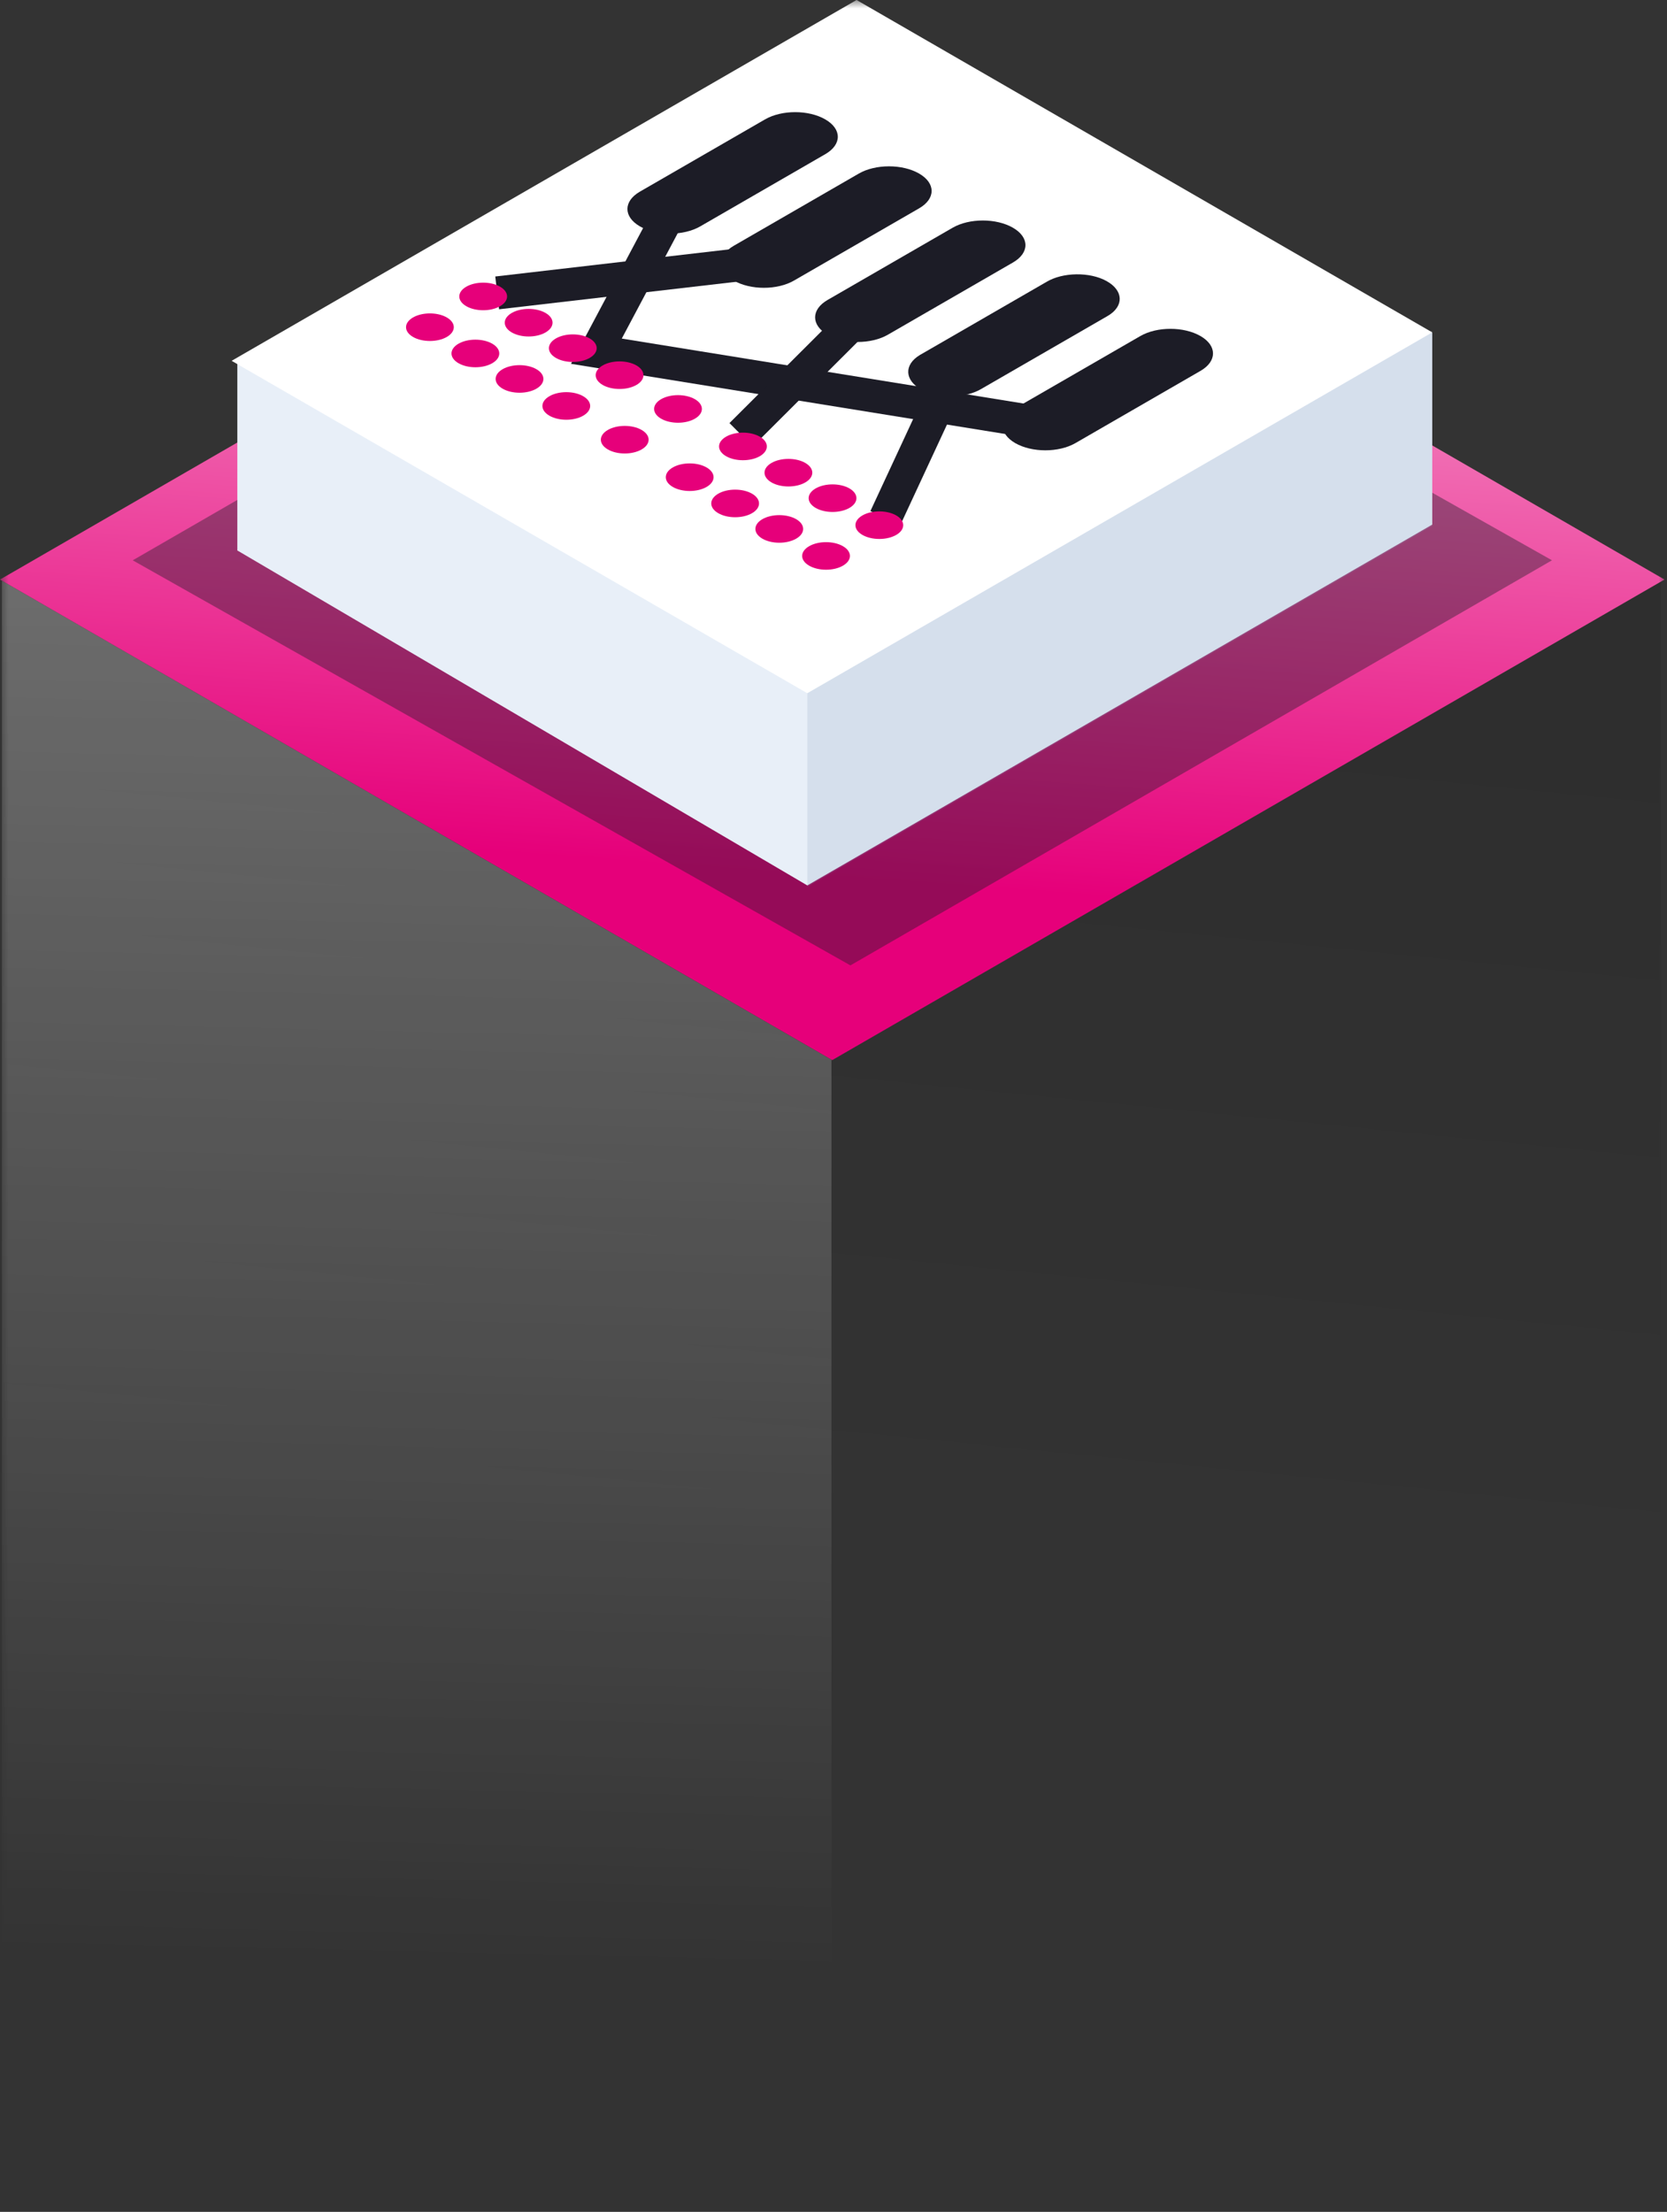 <svg width="101" height="134" viewBox="0 0 101 134" fill="none" xmlns="http://www.w3.org/2000/svg">
<rect x="0" y="0" width="101" height="134" fill="#333333" stroke="none"/>
<mask id="mask0_1208_1228" style="mask-type:alpha" maskUnits="userSpaceOnUse" x="0" y="0" width="101" height="134">
<rect width="101" height="133.5" fill="#C4C4C4"/>
</mask>
<g mask="url(#mask0_1208_1228)">
<path opacity="0.1" d="M0.115 35.176L0.115 139.497C39.371 139.497 61.381 139.497 100.637 139.497V35.176L50.376 64.196L0.115 35.176Z" fill="url(#paint0_linear_1208_1228)"/>
<path opacity="0.3" d="M0.115 35.176L0.115 122.743H50.376V64.196L0.115 35.176Z" fill="url(#paint1_linear_1208_1228)"/>
<path d="M0 35.11L50.425 5.997L100.849 35.11L50.425 64.222L0 35.11Z" fill="url(#paint2_linear_1208_1228)"/>
<path opacity="0.4" d="M8.042 33.945L50.549 9.404L94.031 33.944L51.525 58.485L8.042 33.945Z" fill="#1C1C26"/>
<path d="M14.379 33.348L14.379 21.718L86.777 20.15L86.777 31.78L48.913 53.641L14.379 33.348Z" fill="#E8EFF8"/>
<path d="M48.913 20.055L86.777 20.055L86.777 31.86L48.913 53.721L48.913 20.055Z" fill="#8BA1BE" fill-opacity="0.2"/>
<path d="M14.034 21.859L51.898 -0.001L86.777 20.136L48.913 41.997L14.034 21.859Z" fill="white"/>
<path d="M30.123 17.744L46.441 15.852" stroke="#1C1C26" stroke-width="2" stroke-miterlimit="10"/>
<path d="M40.757 12.571L36.134 21.276L63.493 25.698" stroke="#1C1C26" stroke-width="2" stroke-miterlimit="10"/>
<path d="M44.903 26.339L52.125 19.134" stroke="#1C1C26" stroke-width="2" stroke-miterlimit="10"/>
<path d="M57.809 22.416L53.643 31.384" stroke="#1C1C26" stroke-width="2" stroke-miterlimit="10"/>
<path d="M52.036 10.514C53.047 9.93 54.674 9.93 55.686 10.514C56.698 11.098 56.698 12.038 55.686 12.622L48.107 16.997C47.096 17.582 45.469 17.582 44.457 16.997C43.455 16.419 43.445 15.474 44.457 14.89L52.036 10.514Z" fill="#1C1C26"/>
<path d="M57.72 13.796C58.732 13.212 60.359 13.212 61.371 13.796C62.383 14.38 62.383 15.319 61.371 15.904L53.792 20.279C52.78 20.863 51.153 20.863 50.141 20.279C49.139 19.701 49.13 18.756 50.141 18.172L57.72 13.796V13.796Z" fill="#1C1C26"/>
<path d="M63.404 17.078C64.386 16.488 66.022 16.46 67.044 17.027C68.066 17.594 68.116 18.539 67.133 19.128C67.104 19.146 67.074 19.163 67.044 19.18L59.465 23.556C58.483 24.145 56.847 24.174 55.825 23.607C54.803 23.04 54.754 22.095 55.736 21.505C55.765 21.488 55.795 21.471 55.825 21.454L63.404 17.078Z" fill="#1C1C26"/>
<path d="M46.352 7.233C47.364 6.648 48.991 6.648 50.002 7.233C51.014 7.817 51.014 8.756 50.002 9.34L42.424 13.716C41.412 14.3 39.785 14.3 38.773 13.716C37.761 13.132 37.761 12.192 38.773 11.608L46.352 7.233Z" fill="#1C1C26"/>
<path d="M69.088 20.36C70.1 19.775 71.727 19.775 72.738 20.36C73.75 20.944 73.74 21.889 72.738 22.467L65.16 26.843C64.148 27.427 62.521 27.427 61.509 26.843C60.497 26.259 60.497 25.319 61.509 24.735L69.088 20.36V20.36Z" fill="#1C1C26"/>
<path d="M40.055 25.365C40.62 25.692 41.537 25.692 42.102 25.365C42.667 25.039 42.667 24.51 42.102 24.183C41.537 23.857 40.62 23.857 40.055 24.183C39.49 24.51 39.49 25.039 40.055 25.365Z" fill="#E6007A"/>
<path d="M28.251 18.55C28.817 18.877 29.733 18.877 30.299 18.55C30.864 18.224 30.864 17.695 30.299 17.368C29.733 17.042 28.817 17.042 28.251 17.368C27.686 17.695 27.686 18.224 28.251 18.55Z" fill="#E6007A"/>
<path d="M36.828 27.228C37.393 27.555 38.309 27.555 38.875 27.228C39.44 26.902 39.44 26.373 38.875 26.047C38.309 25.72 37.393 25.72 36.828 26.047C36.262 26.373 36.262 26.902 36.828 27.228Z" fill="#E6007A"/>
<path d="M25.024 20.413C25.589 20.74 26.506 20.74 27.071 20.413C27.636 20.087 27.636 19.558 27.071 19.232C26.506 18.905 25.589 18.905 25.024 19.232C24.459 19.558 24.459 20.087 25.024 20.413Z" fill="#E6007A"/>
<path d="M33.681 21.684C34.246 22.011 35.162 22.011 35.728 21.684C36.293 21.358 36.293 20.829 35.728 20.503C35.162 20.176 34.246 20.176 33.681 20.503C33.115 20.829 33.115 21.358 33.681 21.684Z" fill="#E6007A"/>
<path d="M31.006 20.14C31.572 20.467 32.488 20.467 33.053 20.14C33.619 19.814 33.619 19.285 33.053 18.959C32.488 18.632 31.572 18.632 31.006 18.959C30.441 19.285 30.441 19.814 31.006 20.14Z" fill="#E6007A"/>
<path d="M36.514 23.321C37.079 23.647 37.996 23.647 38.561 23.321C39.127 22.994 39.127 22.465 38.561 22.139C37.996 21.812 37.079 21.812 36.514 22.139C35.949 22.465 35.949 22.994 36.514 23.321Z" fill="#E6007A"/>
<path d="M30.453 23.548C31.018 23.874 31.935 23.874 32.5 23.548C33.065 23.221 33.065 22.692 32.5 22.366C31.935 22.04 31.018 22.04 30.453 22.366C29.888 22.692 29.888 23.221 30.453 23.548Z" fill="#E6007A"/>
<path d="M27.779 22.004C28.344 22.331 29.261 22.331 29.826 22.004C30.391 21.678 30.391 21.149 29.826 20.822C29.261 20.496 28.344 20.496 27.779 20.822C27.213 21.149 27.213 21.678 27.779 22.004Z" fill="#E6007A"/>
<path d="M33.287 25.184C33.852 25.511 34.769 25.511 35.334 25.184C35.899 24.858 35.899 24.329 35.334 24.003C34.769 23.676 33.852 23.676 33.287 24.003C32.722 24.329 32.722 24.858 33.287 25.184Z" fill="#E6007A"/>
<path d="M49.418 30.771C49.984 31.097 50.9 31.097 51.465 30.771C52.031 30.445 52.031 29.915 51.465 29.589C50.9 29.263 49.984 29.263 49.418 29.589C48.853 29.915 48.853 30.445 49.418 30.771Z" fill="#E6007A"/>
<path d="M46.744 29.227C47.309 29.553 48.226 29.553 48.791 29.227C49.356 28.901 49.356 28.371 48.791 28.045C48.226 27.719 47.309 27.719 46.744 28.045C46.179 28.371 46.179 28.901 46.744 29.227Z" fill="#E6007A"/>
<path d="M43.99 27.637C44.555 27.963 45.472 27.963 46.037 27.637C46.602 27.31 46.602 26.781 46.037 26.455C45.472 26.128 44.555 26.128 43.99 26.455C43.425 26.781 43.425 27.31 43.99 27.637Z" fill="#E6007A"/>
<path d="M52.252 32.407C52.818 32.733 53.734 32.733 54.3 32.407C54.865 32.081 54.865 31.552 54.3 31.225C53.734 30.899 52.818 30.899 52.252 31.225C51.687 31.552 51.687 32.081 52.252 32.407Z" fill="#E6007A"/>
<path d="M46.191 32.634C46.756 32.961 47.673 32.961 48.238 32.634C48.803 32.308 48.803 31.779 48.238 31.452C47.673 31.126 46.756 31.126 46.191 31.452C45.626 31.779 45.626 32.308 46.191 32.634Z" fill="#E6007A"/>
<path d="M43.517 31.09C44.082 31.417 44.999 31.417 45.564 31.09C46.129 30.764 46.129 30.235 45.564 29.908C44.999 29.582 44.082 29.582 43.517 29.908C42.952 30.235 42.952 30.764 43.517 31.09Z" fill="#E6007A"/>
<path d="M40.763 29.5C41.328 29.827 42.244 29.827 42.81 29.5C43.375 29.174 43.375 28.645 42.81 28.319C42.244 27.992 41.328 27.992 40.763 28.319C40.197 28.645 40.197 29.174 40.763 29.5Z" fill="#E6007A"/>
<path d="M49.025 34.27C49.59 34.597 50.507 34.597 51.072 34.27C51.637 33.944 51.637 33.415 51.072 33.089C50.507 32.762 49.59 32.762 49.025 33.089C48.459 33.415 48.459 33.944 49.025 34.27Z" fill="#E6007A"/>
</g>
<defs>
<linearGradient id="paint0_linear_1208_1228" x1="5.387" y1="32.749" x2="0" y2="86.997" gradientUnits="userSpaceOnUse">
<stop/>
<stop offset="1" stop-opacity="0"/>
</linearGradient>
<linearGradient id="paint1_linear_1208_1228" x1="25.246" y1="35.176" x2="23.296" y2="118.719" gradientUnits="userSpaceOnUse">
<stop stop-color="white"/>
<stop offset="1" stop-color="white" stop-opacity="0"/>
</linearGradient>
<linearGradient id="paint2_linear_1208_1228" x1="44.606" y1="60.863" x2="50.355" y2="-17.115" gradientUnits="userSpaceOnUse">
<stop offset="0.104" stop-color="#E6007A"/>
<stop offset="0.964" stop-color="white"/>
</linearGradient>
</defs>
</svg>
